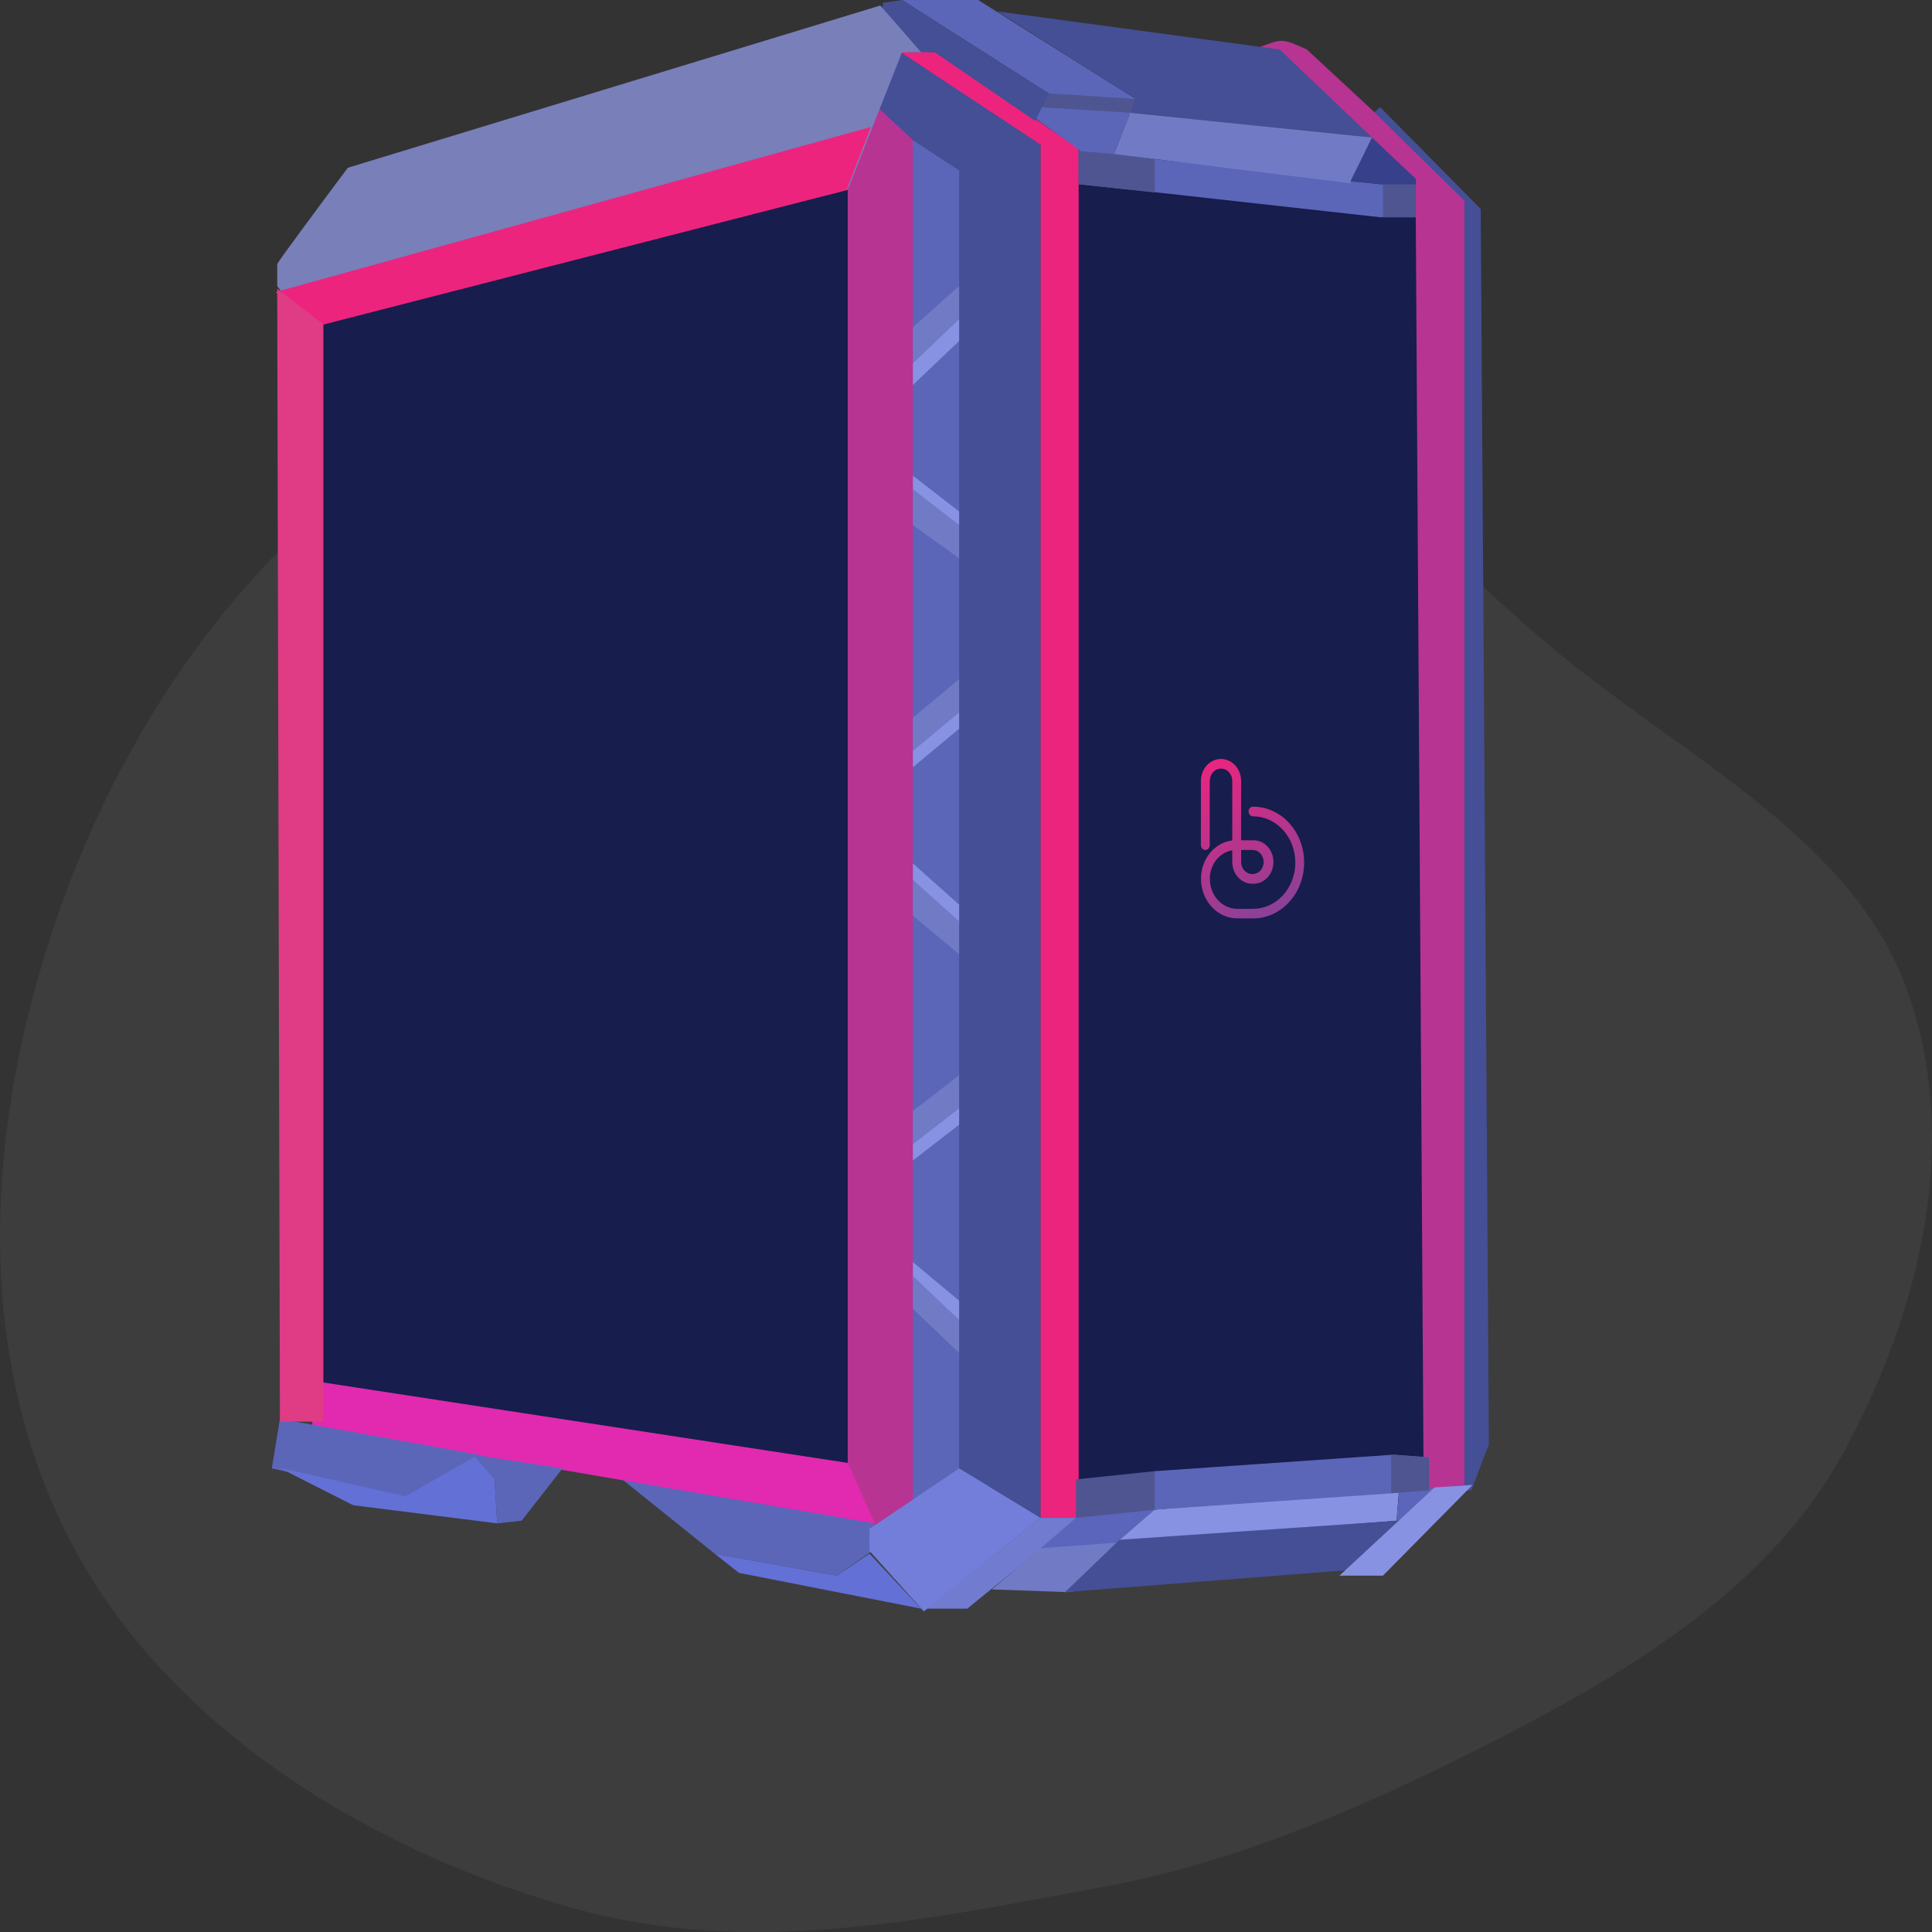 <svg width="1080" height="1080" viewBox="0 0 1080 1080" fill="none" xmlns="http://www.w3.org/2000/svg">
<rect x="0" y="0" width="1080" height="1080" fill="#333333" stroke="none"/>
<path fill-rule="evenodd" clip-rule="evenodd" d="M618.55 187.798C724.643 211.218 790.989 299.354 872.578 366.135C944.512 425.014 1036.54 470.059 1066.41 554.373C1096.29 638.743 1073.58 732.632 1030.51 812.009C991.36 884.171 917.019 931.089 840.65 970.475C772.151 1005.8 695.498 1040.2 618.55 1054.44C517.564 1073.13 419.157 1094.38 320.618 1066.73C203.557 1033.89 92.626 963.736 39.617 862.037C-16.459 754.457 -7.368 626.526 31.877 512.778C71.288 398.548 146.127 292.088 257.556 230.363C364.157 171.312 497.615 161.1 618.55 187.798Z" fill="white" fill-opacity="0.05"/>
<path d="M583.231 70.709L803.44 96.841V842.366L583.231 848.516V70.709Z" fill="#171D4C"/>
<path d="M161.038 169.088L499.704 47.652V846.979L161.038 783.956V169.088Z" fill="#171D4C"/>
<path d="M552.858 67.635H498.186V839.292H552.858V67.635Z" fill="#5B66B9"/>
<path d="M413.14 879.259L399.47 868.499L467.81 880.796L486.034 868.499L514.891 899.242L413.14 879.259Z" fill="#6370D5"/>
<path d="M399.47 868.499L347.837 826.996L490.592 850.053L487.555 866.962L467.813 880.795L399.47 868.499Z" fill="#5B66B9"/>
<path d="M473.886 106.065L489.073 58.412L510.334 75.321V838.564L489.073 853.129L473.886 819.31V106.065Z" fill="#B73493"/>
<path d="M536.152 820.846V95.305L510.334 78.395L489.073 58.413L501.222 27.669L581.713 79.933V848.516L536.152 820.846Z" fill="#444F95"/>
<path d="M800.4 833.146L806.535 105.412L785.682 88.734L763.952 66.098L771.546 59.949L827.737 116.825L832.294 807.371L822.482 833.146H800.4Z" fill="#444F95"/>
<path d="M536.152 190.609L510.334 215.204V202.906L536.152 178.312V190.609Z" fill="#8892E2"/>
<path d="M536.152 293.599L510.334 273.616V265.93L536.152 285.913V293.599Z" fill="#8892E2"/>
<path d="M536.152 407.348L510.334 428.868V419.648L536.152 398.125V407.348Z" fill="#8892E2"/>
<path d="M536.152 516.49L510.334 491.894V482.671L536.152 505.727V516.49Z" fill="#8892E2"/>
<path d="M536.152 628.702L510.334 648.685V639.462L536.152 619.479V628.702Z" fill="#8892E2"/>
<path d="M536.152 737.841L510.334 714.784V705.561L536.152 727.081V737.841Z" fill="#8892E2"/>
<path d="M524.004 29.206C518.434 29.206 502.438 27.669 501.222 27.669L581.713 80.826V848.516H602.973V83.007L524.004 29.206Z" fill="#ED247E"/>
<path d="M704.725 26.132L791.288 99.916L795.846 833.146L818.625 830.07V112.213L766.991 61.487L730.543 27.669C716.873 21.52 716.873 21.52 704.725 26.132Z" fill="#B73493"/>
<path d="M602.973 848.516H581.713L517.928 899.242H540.707L602.973 848.516Z" fill="#717CD1"/>
<path d="M581.713 848.516L516.41 900.779L486.034 866.962V854.666L536.152 820.846L581.713 848.516Z" fill="#727EDA"/>
<path d="M536.152 178.312L510.334 202.906V182.923L536.152 159.866V178.312Z" fill="#717AC5"/>
<path d="M536.152 312.046L510.334 293.599V273.615L536.152 293.599V312.046Z" fill="#717AC5"/>
<path d="M536.152 398.128L510.334 419.648V401.202L536.152 379.682V398.128Z" fill="#717AC5"/>
<path d="M536.152 533.397L510.334 511.877V491.894L536.152 514.95V533.397Z" fill="#717AC5"/>
<path d="M536.152 619.479L510.334 639.462V621.015L536.152 601.032V619.479Z" fill="#717AC5"/>
<path d="M536.152 756.287L510.334 731.691V713.245L536.152 737.841V756.287Z" fill="#717AC5"/>
<path d="M622.715 862.352L581.712 865.426L602.973 848.516L645.497 843.906L782.176 831.606L780.658 850.053L622.715 862.352Z" fill="#8892E2"/>
<path d="M596.897 890.019L554.376 888.482L581.713 865.426L622.716 860.812L759.397 851.589L757.879 866.962L596.897 890.019Z" fill="#717AC5"/>
<path d="M645.497 843.906L601.455 848.516L581.712 865.426L624.234 862.352L645.497 843.906Z" fill="#5A65BB"/>
<path d="M782.176 850.053L625.755 860.813L595.38 890.019L753.322 877.722L782.176 850.053Z" fill="#444F95"/>
<path d="M804.958 831.606L782.176 833.146L780.658 850.053H782.176L804.958 831.606Z" fill="#5A65BB"/>
<path d="M473.885 817.773L173.188 771.657L174.707 797.79L489.073 851.589L473.885 817.773Z" fill="#E12AAF"/>
<path d="M151.927 820.846L156.483 793.177L267.346 813.163L227.861 837.756L151.927 820.846Z" fill="#5B66B9"/>
<path d="M647.016 89.156L602.973 83.007V102.99L647.016 107.602L771.546 121.436H791.288V102.99H771.546L647.016 89.156Z" fill="#5B66B9"/>
<path d="M773.064 121.436V102.99H791.288V121.436H773.064Z" fill="#4E5591"/>
<path d="M602.973 102.99V83.007L645.498 89.156V107.602L602.973 102.99Z" fill="#4E5591"/>
<path d="M645.497 822.386C633.346 825.46 605.405 828.533 602.973 828.533V848.516L645.497 843.906L779.14 834.683L798.882 833.146V814.7L779.14 813.163L645.497 822.386Z" fill="#5B66B9"/>
<path d="M777.621 834.683V813.163L798.882 814.7V833.146L777.621 834.683Z" fill="#4E5591"/>
<path d="M601.455 848.516V826.996L645.497 822.383V843.906L601.455 848.516Z" fill="#4E5591"/>
<path d="M586.267 52.264L504.258 0H546.782L634.864 55.338L622.716 86.081L604.492 84.544L578.673 66.098L586.267 52.264Z" fill="#5B66B9"/>
<path d="M634.864 55.338C619.679 54.313 587.483 52.264 586.267 52.264L581.712 59.949L631.828 63.023L634.864 55.338Z" fill="#4E5591"/>
<path d="M493.628 1.537L504.258 0L586.267 52.264L578.673 67.635L522.482 29.206H507.686L492.11 10.76L493.628 1.537Z" fill="#444F95"/>
<path d="M766.991 76.859L715.355 27.669L557.412 6.345L634.864 55.338L631.828 63.024L766.991 76.859Z" fill="#444F95"/>
<path d="M766.991 76.858L631.828 63.024L622.716 86.081L754.843 102.462L766.991 76.858Z" fill="#717AC5"/>
<path d="M791.288 99.916L766.991 76.858L754.84 101.453L773.064 102.99H791.288V99.916Z" fill="#37408A"/>
<path d="M773.067 880.796L823.182 830.07C817.603 830.474 807.257 831.196 801.921 831.483L748.767 880.796H773.067Z" fill="#8892E2"/>
<path d="M194.45 93.767C181.794 110.676 156.179 145.109 154.964 147.568V159.866L170.151 181.386L473.886 106.065L504.258 29.206H514.892L492.11 3.074L194.45 93.767Z" fill="#787FB9"/>
<path d="M486.877 70.971L154.286 163.201L167.954 184.722L473.207 106.326L486.877 70.971Z" fill="#ED247E"/>
<path d="M156.483 794.716L154.964 161.403L180.781 181.386V794.716H156.483Z" fill="#DF3C85"/>
<path d="M277.977 851.592L197.414 841.422L156.02 820.436L226.69 836.457L267.346 813.163L276.458 826.524L277.977 851.592Z" fill="#6370D5"/>
<path d="M314.425 820.846L264.308 813.163L276.458 826.996L277.976 851.592L291.645 850.053L314.425 820.846Z" fill="#5B66B9"/>
<path d="M700.448 513.383H691.635C686.257 513.383 681.098 511.047 677.293 506.887C673.488 502.728 671.35 497.087 671.35 491.206C671.356 485.914 673.143 480.807 676.367 476.863C679.595 472.917 684.035 470.408 688.846 469.812V436.545C688.846 434.719 688.182 432.969 687.001 431.679C685.822 430.389 684.22 429.664 682.551 429.664C680.882 429.664 679.28 430.389 678.101 431.679C676.92 432.969 676.259 434.719 676.259 436.545V472.448C676.259 473.163 675.997 473.852 675.534 474.358C675.071 474.864 674.442 475.148 673.784 475.148C673.13 475.148 672.501 474.864 672.038 474.358C671.575 473.852 671.313 473.163 671.313 472.448V436.545C671.313 433.287 672.498 430.161 674.605 427.856C676.713 425.554 679.57 424.258 682.551 424.258C685.532 424.258 688.389 425.554 690.497 427.856C692.604 430.161 693.789 433.287 693.789 436.545V469.723H700.448C701.932 469.677 703.41 469.957 704.796 470.547C706.181 471.136 707.443 472.022 708.508 473.154C709.573 474.287 710.421 475.641 710.998 477.138C711.578 478.634 711.874 480.242 711.874 481.865C711.874 483.491 711.578 485.099 710.998 486.596C710.421 488.089 709.573 489.444 708.508 490.576C707.443 491.709 706.181 492.594 704.796 493.184C703.41 493.773 701.932 494.054 700.448 494.007H699.954C697.011 494.001 694.19 492.721 692.107 490.447C690.025 488.172 688.852 485.09 688.846 481.871V475.33C685.353 475.904 682.165 477.829 679.863 480.757C677.561 483.686 676.296 487.423 676.302 491.286C676.309 495.729 677.925 499.991 680.798 503.132C683.674 506.276 687.571 508.044 691.635 508.047H700.448C706.721 508.047 712.735 505.326 717.17 500.475C721.607 495.624 724.097 489.049 724.097 482.189C724.097 475.333 721.607 468.754 717.17 463.903C712.735 459.056 706.721 456.331 700.448 456.331C699.791 456.331 699.161 456.047 698.698 455.538C698.236 455.032 697.976 454.344 697.976 453.628C697.976 452.912 698.236 452.224 698.698 451.718C699.161 451.209 699.791 450.925 700.448 450.925C708.027 450.925 715.293 454.217 720.653 460.077C726.013 465.937 729.025 473.882 729.025 482.171C729.025 490.456 726.013 498.405 720.653 504.261C715.293 510.121 708.027 513.414 700.448 513.414V513.383ZM693.817 475.129V481.871C693.82 483.658 694.468 485.367 695.625 486.629C696.782 487.895 698.347 488.601 699.982 488.601H700.476C702.068 488.536 703.574 487.796 704.682 486.54C705.786 485.284 706.404 483.609 706.404 481.865C706.404 480.122 705.786 478.446 704.682 477.19C703.574 475.934 702.068 475.197 700.476 475.129H693.817Z" fill="url(#paint0_linear)"/>
<defs>
<linearGradient id="paint0_linear" x1="714.584" y1="520.514" x2="667.906" y2="426.023" gradientUnits="userSpaceOnUse">
<stop stop-color="#81449A"/>
<stop offset="1" stop-color="#ED247E"/>
</linearGradient>
</defs>
</svg>

